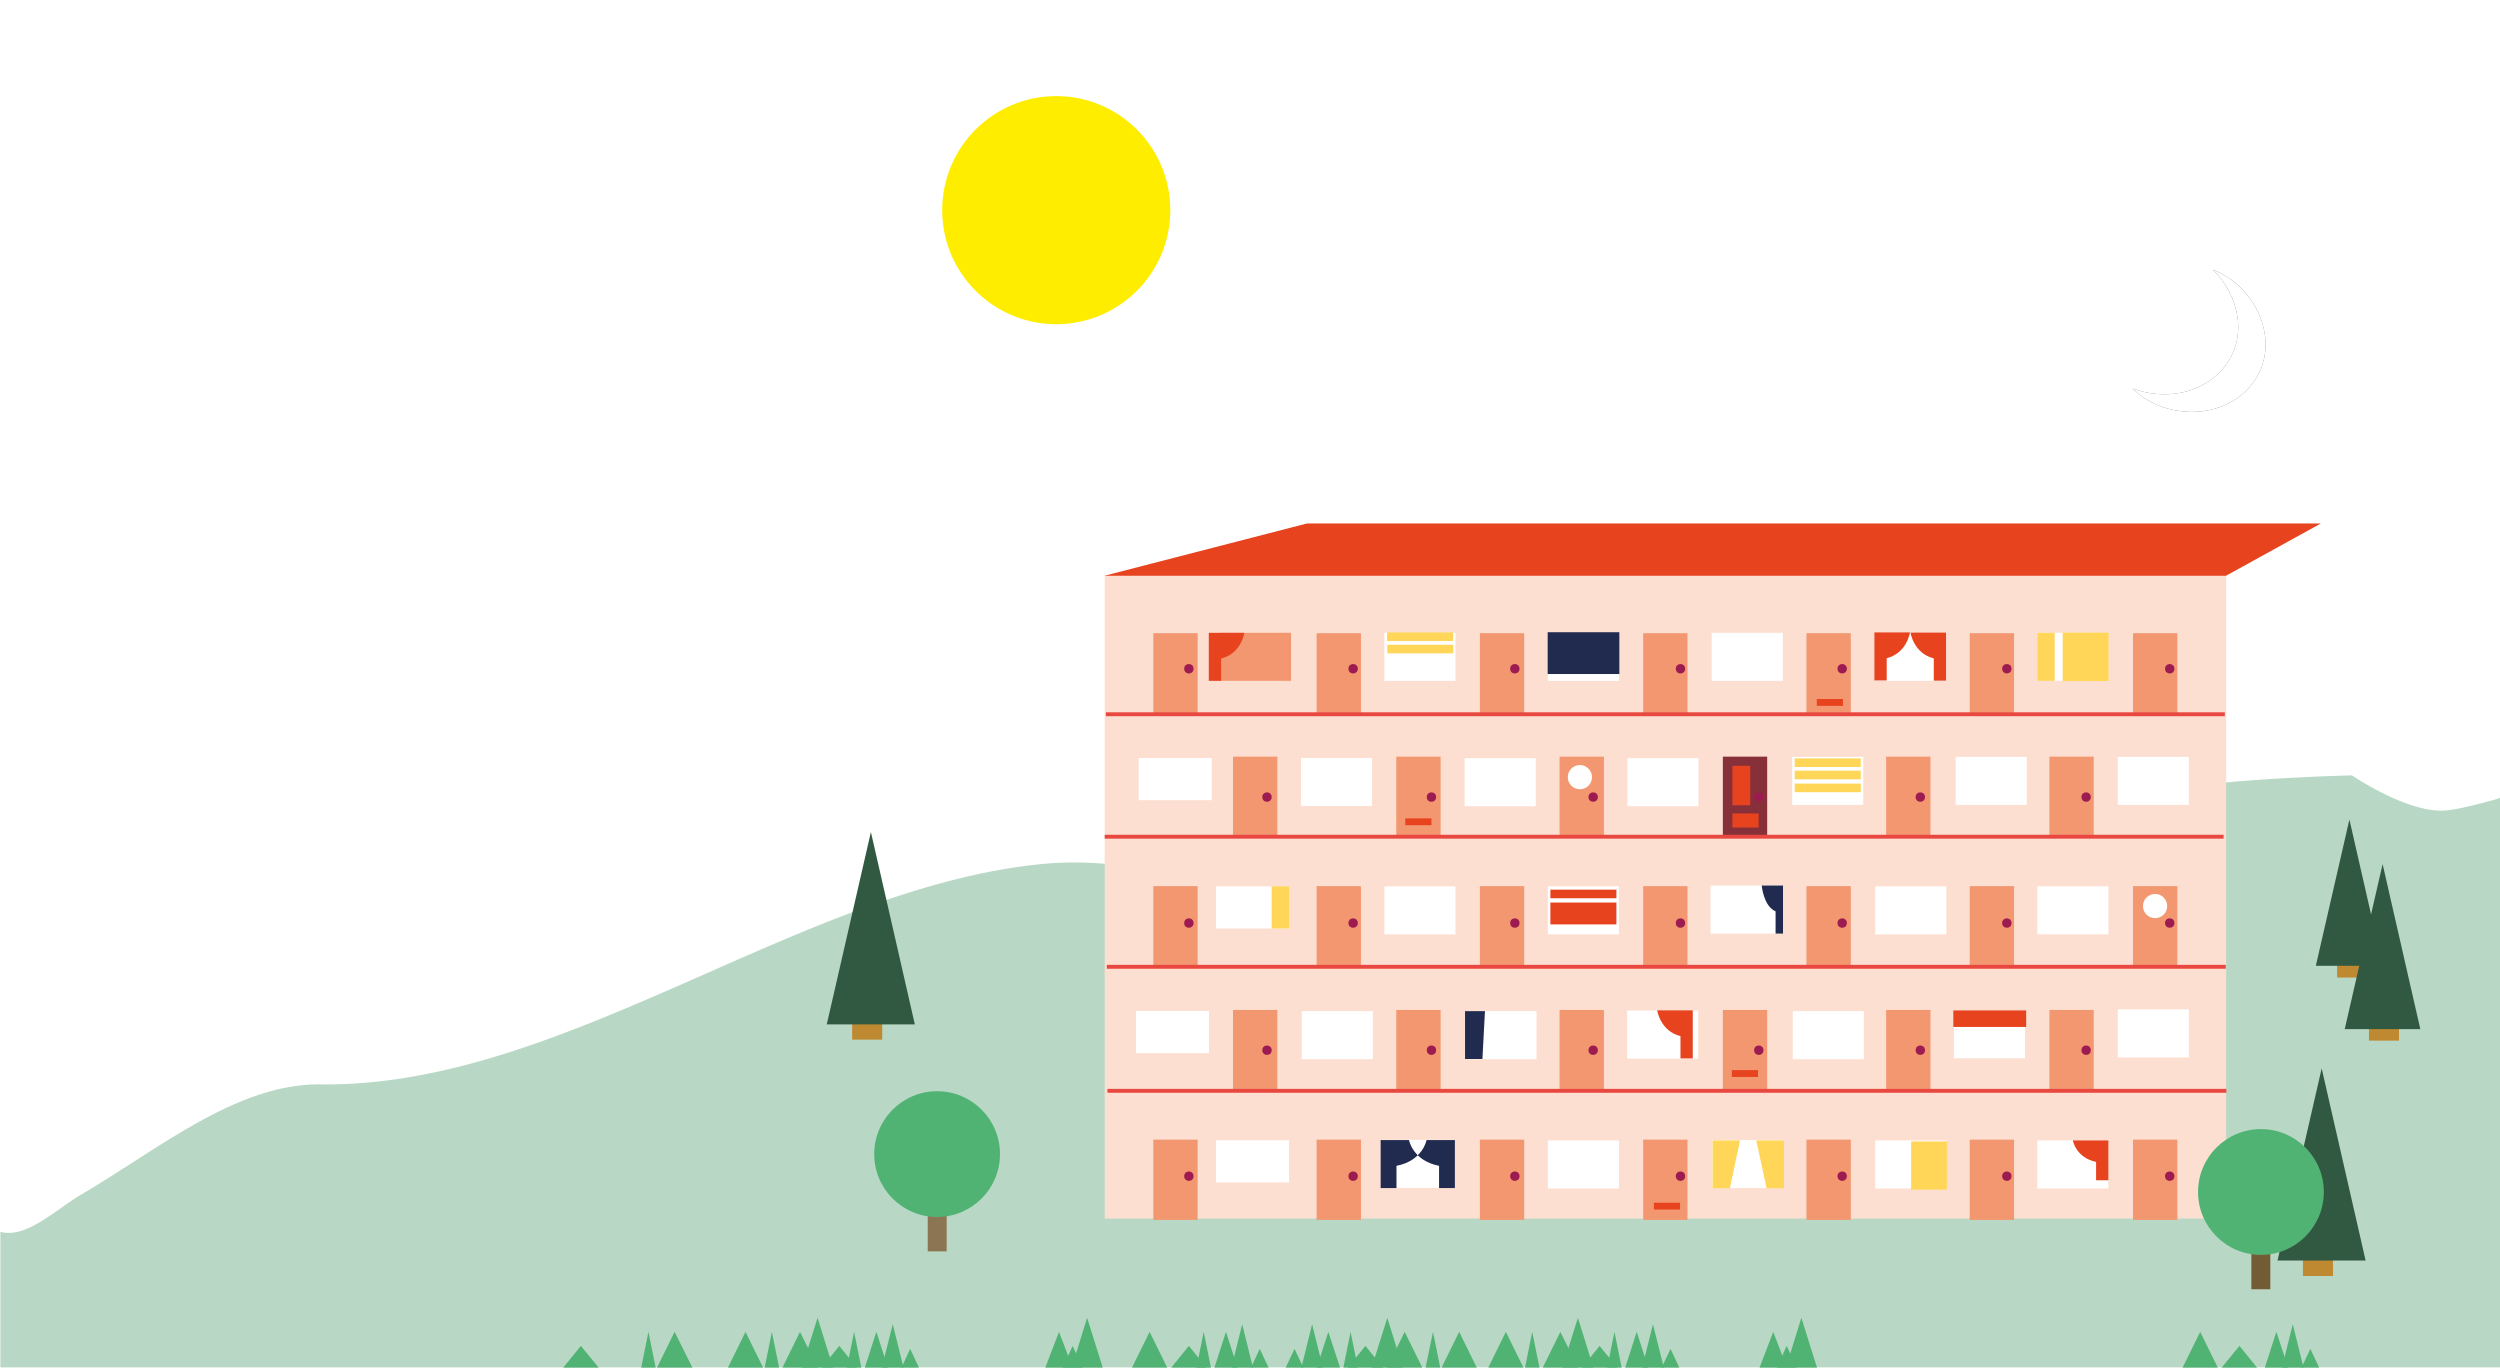 <svg xmlns:svg="http://www.w3.org/2000/svg" xmlns="http://www.w3.org/2000/svg" version="1.1" viewBox="0 0 1280 700.2">
    <defs>
        <filter id="moon" x="-0.4" width="1.9" y="-0.4" height="1.8" color-interpolation-filters="sRGB">
            <feGaussianBlur stdDeviation="12.1"/>
        </filter>
        <style>
            .st1 { fill: #f39770; }
            .st2 { fill: #9c1b50; }
            .st3 { fill: #b8d8c5; }
            .st4 { fill: #fcdfd0; }
            .st5 { fill: #e7431f; }
            .st6 { fill: #154410; }
            .st7 { fill: #ffffff; }
            .st8 { fill: #88303a; }
            .st9 { fill: #70706f; }
            .st10 { fill: #f0cc3f; }
            .st11 { fill: #202b4f; }
            .st12 { fill: #ffd657; }
            .st13 { fill: none; stroke-width: 2; stroke: #e94840; }
            .st14 { fill: #50b373; }
            .st15 { fill: none; stroke-linejoin: round; stroke: #fff; }
            .st16 { fill: #315941; }
            .st17 { fill: #be8931; }
            .st18 { fill: #735b34; }
            .st19 { fill: #8b7553; }
            .st20 { fill: #ffed00; }
        </style>
    </defs>
    <g>
        <path d="m1204.2 397c0 0-67.4 1.5-98.9 8.4-58.8 12.7-117 25.4-175.6 42.4-65.4 19-123.5 27.1-190.4 27.2-69.8 0-136.8-39.1-204.9-32.7-124.2 11.7-245.5 114.5-370.1 112.9-42.7-0.5-82 32.4-122.7 56.4-13.2 7.8-28.2 22.7-41.4 19.1l0 69.4 1279.8 0 0-291.6a51.7 51.7 0 0 1-4 1.3c-7.4 1.9-17.3 4.7-24.4 5.2-19.2 1.2-47.4-18-47.4-18z"
              class="st3"/>
        <rect height="329.1" width="574.2" y="294.8" x="565.6" class="st4"/>
        <polygon transform="translate(0,-4.7929688e-6)"
                 points="1139.7 294.8 565.4 294.8 565.4 294.8 669.2 268 1188.3 268 "
                 class="st5"/>
        <circle r="2.4" cy="346.5" cx="609.2" class="st6"/>
        <path d="m637.5 324c0 0-1.4 10.6-11.9 13.2l0 11.4-6.3 0 0-24.6z" class="st7"/>
        <rect height="41.1" width="22.7" y="387.4" x="882.1" class="st8"/>
        <rect height="41.1" width="22.7" y="453.7" x="590.5" class="st1"/>
        <rect height="41.1" width="22.7" y="453.7" x="674.1" class="st1"/>
        <rect height="41.1" width="22.7" y="453.7" x="757.7" class="st1"/>
        <rect height="41.1" width="22.7" y="453.7" x="841.3" class="st1"/>
        <rect height="41.1" width="22.7" y="453.7" x="924.9" class="st1"/>
        <rect height="41.1" width="22.7" y="387.4" x="631.3" class="st1"/>
        <rect height="41.1" width="22.7" y="387.4" x="714.9" class="st1"/>
        <rect height="41.1" width="22.7" y="387.4" x="798.5" class="st1"/>
        <rect height="41.1" width="22.7" y="387.4" x="965.7" class="st1"/>
        <rect height="41.1" width="22.7" y="387.4" x="1049.3" class="st1"/>
        <rect height="41.1" width="22.7" y="453.7" x="1008.5" class="st1"/>
        <rect height="41.1" width="22.7" y="453.7" x="1092.1" class="st1"/>
        <rect height="41.1" width="22.7" y="583.5" x="590.5" class="st1"/>
        <rect height="41.1" width="22.7" y="583.5" x="674.1" class="st1"/>
        <rect height="41.1" width="22.7" y="583.5" x="757.7" class="st1"/>
        <rect height="41.1" width="22.7" y="583.5" x="841.3" class="st1"/>
        <rect height="41.1" width="22.7" y="583.5" x="924.9" class="st1"/>
        <rect height="41.1" width="22.7" y="517.1" x="631.3" class="st1"/>
        <rect height="41.1" width="22.7" y="517.1" x="714.9" class="st1"/>
        <rect height="41.1" width="22.7" y="517.1" x="798.5" class="st1"/>
        <rect height="41.1" width="22.7" y="517.1" x="882.1" class="st1"/>
        <rect height="41.1" width="22.7" y="517.1" x="965.7" class="st1"/>
        <rect height="41.1" width="22.7" y="517.1" x="1049.3" class="st1"/>
        <rect height="41.1" width="22.7" y="583.5" x="1008.5" class="st1"/>
        <rect height="41.1" width="22.7" y="583.5" x="1092.1" class="st1"/>
        <rect height="41.1" width="22.7" y="324.2" x="590.5" class="st1"/>
        <rect height="41.1" width="22.7" y="324.2" x="674.1" class="st1"/>
        <rect height="41.1" width="22.7" y="324.2" x="757.7" class="st1"/>
        <rect height="41.1" width="22.7" y="324.2" x="841.3" class="st1"/>
        <rect height="41.1" width="22.7" y="324.2" x="924.9" class="st1"/>
        <rect height="41.1" width="22.7" y="324.2" x="1008.5" class="st1"/>
        <rect height="41.1" width="22.7" y="324.2" x="1092.1" class="st1"/>
        <rect height="24.6" width="36.4" y="324" x="624.6" class="st1"/>
        <circle r="2.4" cy="537.7" cx="815.7" class="st2"/>
        <circle r="2.4" cy="537.7" cx="900.5" class="st2"/>
        <circle r="2.4" cy="537.7" cx="983.2" class="st2"/>
        <circle r="2.4" cy="537.7" cx="1068.1" class="st2"/>
        <circle r="2.4" cy="537.7" cx="732.9" class="st2"/>
        <circle r="2.4" cy="537.7" cx="648.7" class="st2"/>
        <circle r="2.4" cy="602.2" cx="775.6" class="st2"/>
        <circle r="2.4" cy="602.2" cx="860.4" class="st2"/>
        <circle r="2.4" cy="602.2" cx="943.2" class="st2"/>
        <circle r="2.4" cy="602.2" cx="1027.5" class="st2"/>
        <circle r="2.4" cy="602.2" cx="1110.9" class="st2"/>
        <circle r="2.4" cy="602.2" cx="692.8" class="st2"/>
        <circle r="2.4" cy="602.2" cx="608.7" class="st2"/>
        <circle r="2.4" cy="408.1" cx="815.7" class="st2"/>
        <circle r="2.4" cy="408.1" cx="900.5" class="st2"/>
        <circle r="2.4" cy="408.1" cx="983.2" class="st2"/>
        <circle r="2.4" cy="408.1" cx="1068.1" class="st2"/>
        <circle r="2.4" cy="408.1" cx="732.9" class="st2"/>
        <circle r="2.4" cy="408.1" cx="648.7" class="st2"/>
        <circle r="2.4" cy="472.6" cx="775.6" class="st2"/>
        <circle r="2.4" cy="472.6" cx="860.4" class="st2"/>
        <circle r="2.4" cy="472.6" cx="943.2" class="st2"/>
        <circle r="2.4" cy="472.6" cx="1027.5" class="st2"/>
        <circle r="2.4" cy="472.6" cx="1110.9" class="st2"/>
        <circle r="2.4" cy="472.6" cx="692.8" class="st2"/>
        <circle r="2.4" cy="472.6" cx="608.7" class="st2"/>
        <circle r="2.4" cy="342.4" cx="775.6" class="st2"/>
        <circle r="2.4" cy="342.4" cx="860.4" class="st2"/>
        <circle r="2.4" cy="342.4" cx="943.2" class="st2"/>
        <circle r="2.4" cy="342.4" cx="1027.5" class="st2"/>
        <circle r="2.4" cy="342.4" cx="1110.9" class="st2"/>
        <circle r="2.4" cy="342.4" cx="692.8" class="st2"/>
        <circle r="2.4" cy="342.4" cx="608.7" class="st2"/>
        <path d="m904.9 472.8 0.4 0" class="st9"/>
        <rect height="24.6" width="36.4" y="583.6" x="707.6" class="st7"/>
        <rect height="21.6" width="37.4" y="453.8" x="622.6" class="st7"/>
        <rect height="24.6" width="36.4" y="388.2" x="749.9" class="st7"/>
        <rect height="24.6" width="36.4" y="388.2" x="833.2" class="st7"/>
        <rect height="24.6" width="36.4" y="388.1" x="666.1" class="st7"/>
        <rect height="24.6" width="36.4" y="387.5" x="917.6" class="st7"/>
        <rect height="24.6" width="36.4" y="387.5" x="1001.3" class="st7"/>
        <rect height="24.6" width="36.4" y="387.5" x="1084.3" class="st7"/>
        <rect height="24.6" width="36.4" y="453.8" x="708.8" class="st7"/>
        <rect height="24.6" width="36.4" y="453.8" x="792.5" class="st7"/>
        <rect height="24.6" width="36.4" y="453.4" x="875.8" class="st7"/>
        <rect height="24.6" width="36.4" y="453.8" x="960.1" class="st7"/>
        <rect height="24.6" width="36.4" y="453.8" x="1043.1" class="st7"/>
        <rect height="21.6" width="37.4" y="583.8" x="622.6" class="st7"/>
        <rect height="24.6" width="36.4" y="583.7" x="876.6" class="st7"/>
        <rect height="24.6" width="36.4" y="583.9" x="792.5" class="st7"/>
        <rect height="24.6" width="36.4" y="583.9" x="960.1" class="st7"/>
        <rect height="24.6" width="36.4" y="583.9" x="1043.1" class="st7"/>
        <rect height="21.6" width="37.4" y="517.6" x="581.6" class="st7"/>
        <rect height="24.6" width="36.4" y="517.7" x="750.3" class="st7"/>
        <rect height="24.6" width="36.4" y="517.7" x="917.9" class="st7"/>
        <rect height="24.6" width="36.4" y="517.2" x="1000.4" class="st7"/>
        <rect height="21.6" width="37.4" y="388.1" x="583" class="st7"/>
        <rect height="24.6" width="36.4" y="517.4" x="833.1" class="st7"/>
        <rect height="24.6" width="36.4" y="516.8" x="1084.3" class="st7"/>
        <rect height="24.6" width="36.4" y="324" x="708.8" class="st7"/>
        <rect height="24.6" width="36.4" y="324" x="792.5" class="st7"/>
        <rect height="24.6" width="36.4" y="324" x="876.4" class="st7"/>
        <rect height="24.6" width="36.4" y="324" x="960.1" class="st7"/>
        <rect height="24.6" width="36.4" y="324" x="1043.1" class="st7"/>
        <rect height="24.6" width="36.4" y="517.7" x="666.5" class="st7"/>
        <path d="m711.7 335.5 0 0.4" class="st10"/>
        <rect transform="matrix(0,1,-1,0,0,0)" height="36.7" width="21.4" y="-829.1" x="323.7"
              class="st11"/>
        <path d="m902 453.4c0 0 0.9 10.6 7.1 13.2l0 11.4 3.8 0 0-24.6zm-180.6 130.3c0 0 1.9 10.6 15.4 13.2l0 11.4 8.1 0 0-24.6zm9 0c0 0-1.9 10.6-15.4 13.2l0 11.4-8.1 0 0-24.6z"
              class="st11"/>
        <polygon transform="translate(0,-4.7929688e-6)"
                 points="750.1 517.7 750.1 542.2 750.1 542.2 759 542.2 760.3 517.7 "
                 class="st11"/>
        <rect height="21.6" width="8.9" y="453.8" x="651.1" class="st12"/>
        <rect transform="matrix(0,1,-1,0,0,0)" height="33.8" width="4.4" y="-744" x="323.8"
              class="st12"/>
        <rect transform="matrix(0,1,-1,0,0,0)" height="33.8" width="4.4" y="-744.1" x="330.1"
              class="st12"/>
        <rect transform="matrix(0,1,-1,0,0,0)" height="33.8" width="4.4" y="-952.7" x="388.3"
              class="st12"/>
        <rect transform="matrix(0,1,-1,0,0,0)" height="33.8" width="4.4" y="-952.7" x="394.6"
              class="st12"/>
        <rect transform="matrix(0,1,-1,0,0,0)" height="33.8" width="4.4" y="-952.7" x="401.2"
              class="st12"/>
        <rect height="24.6" width="8.9" y="324" x="1043.1" class="st12"/>
        <rect height="24.8" width="23.5" y="323.9" x="1056.1" class="st12"/>
        <polygon transform="translate(0,-4.7929688e-6)"
                 points="876.8 583.9 876.8 608.4 876.8 608.4 885.7 608.4 890.9 583.9 "
                 class="st12"/>
        <polygon transform="translate(0,-4.7929688e-6)"
                 points="913.4 583.9 913.4 608.4 913.4 608.4 904.5 608.4 899.2 583.9 "
                 class="st12"/>
        <rect height="24.7" width="18.3" y="584.4" x="978.5" class="st12"/>
        <rect height="3.5" width="13.4" y="419" x="719.5" class="st5"/>
        <rect height="3.5" width="13.4" y="357.9" x="930.2" class="st5"/>
        <rect height="20.2" width="9.1" y="392.1" x="887" class="st5"/>
        <rect height="7.2" width="13.4" y="416.5" x="887" class="st5"/>
        <rect height="3.5" width="13.4" y="547.9" x="886.7" class="st5"/>
        <rect height="3.5" width="13.4" y="615.8" x="846.8" class="st5"/>
        <path d="m637.1 324c0 0-1.5 10.6-11.9 13.2l0 11.4-6.3 0 0-24.6zm340.8-0.2c0 0-1.5 10.6-11.9 13.2l0 11.4-6.3 0 0-24.6zm0.3 0.1c0 0 1.5 10.6 11.9 13.2l0 11.4 6.3 0 0-24.6zm83.1 260c0 0 1.5 8.8 11.9 11l0 9.4 6.3 0 0-20.4zm-212.8-66.6c0 0 1.5 10.6 11.9 13.2l0 11.4 6.3 0 0-24.6z"
              class="st5"/>
        <rect height="8.5" width="37.3" y="517.3" x="1000.1" class="st5"/>
        <path d="m1002.1 526.7 0 0.4 -0.4-0.4 0 0.4" class="st5"/>
        <rect transform="matrix(0,1,-1,0,0,0)" height="33.8" width="4.4" y="-827.6" x="455.5"
              class="st5"/>
        <rect transform="matrix(0,1,-1,0,0,0)" height="33.8" width="11.2" y="-827.6" x="462.1"
              class="st5"/>
        <line y2="365.7" x2="1139.1" y1="365.7" x1="566.2"
              class="st13"/>
        <line y2="428.4" x2="1138.5" y1="428.4" x1="565.6"
              class="st13"/>
        <line y2="495" x2="1139.6" y1="495" x1="566.7"
              class="st13"/>
        <line y2="558.5" x2="1139.9" y1="558.5" x1="567"
              class="st13"/>
        <circle r="6.2" cy="463.9" cx="1103.4" class="st7"/>
        <circle r="6.2" cy="397.9" cx="808.9" class="st7"/>
        <polygon transform="translate(0,-4.7929688e-6)" points="335.7 700.2 328.3 700.2 332 681.9 332 681.9 "
                 class="st14"/>
        <polygon transform="translate(0,-4.7929688e-6)" points="900.9 700.2 914.9 700.2 907.9 681.9 907.9 681.9 "
                 class="st14"/>
        <polygon transform="translate(0,-4.7929688e-6)" points="909.8 700.2 919.9 700.2 914.8 689.1 914.8 689.1 "
                 class="st14"/>
        <polygon transform="translate(0,-4.7929688e-6)" points="535.2 700.2 549.2 700.2 542.2 681.9 542.2 681.9 "
                 class="st14"/>
        <polygon transform="translate(0,-4.7929688e-6)" points="544.1 700.2 554.2 700.2 549.2 689.1 549.2 689.1 "
                 class="st14"/>
        <polygon transform="translate(0,-4.7929688e-6)" points="579.6 700.2 597.6 700.2 588.6 681.9 588.6 681.9 "
                 class="st14"/>
        <polygon transform="translate(0,-4.7929688e-6)" points="548.7 700.2 564.6 700.2 556.6 674.7 556.6 674.7 "
                 class="st14"/>
        <polygon transform="translate(0,-4.7929688e-6)" points="599.7 700.2 617.7 700.2 608.7 689.1 608.7 689.1 "
                 class="st14"/>
        <polygon transform="translate(0,-4.7929688e-6)" points="612.6 700.2 620 700.2 616.3 681.9 616.3 681.9 "
                 class="st14"/>
        <polygon transform="translate(0,-4.7929688e-6)" points="621.8 700.2 633.6 700.2 627.7 681.9 627.7 681.9 "
                 class="st14"/>
        <polygon transform="translate(0,-4.7929688e-6)" points="640.5 700.2 649.5 700.2 645 690.6 645 690.6 "
                 class="st14"/>
        <polygon transform="translate(0,-4.7929688e-6)" points="630.5 700.2 641.5 700.2 636 678 636 678 "
                 class="st14"/>
        <polygon transform="translate(0,-4.7929688e-6)" points="756.1 700.2 738.1 700.2 747.1 681.9 747.1 681.9 "
                 class="st14"/>
        <polygon transform="translate(0,-4.7929688e-6)" points="737.4 700.2 729.9 700.2 733.7 681.9 733.7 681.9 "
                 class="st14"/>
        <polygon transform="translate(0,-4.7929688e-6)" points="728.2 700.2 710.2 700.2 719.2 681.9 719.2 681.9 "
                 class="st14"/>
        <polygon transform="translate(0,-4.7929688e-6)" points="718.2 700.2 702.3 700.2 710.3 674.7 710.3 674.7 "
                 class="st14"/>
        <polygon transform="translate(0,-4.7929688e-6)" points="708.1 700.2 690.1 700.2 699.1 689.1 699.1 689.1 "
                 class="st14"/>
        <polygon transform="translate(0,-4.7929688e-6)" points="695.2 700.2 687.8 700.2 691.5 681.9 691.5 681.9 "
                 class="st14"/>
        <polygon transform="translate(0,-4.7929688e-6)" points="686.1 700.2 674.2 700.2 680.1 681.9 680.1 681.9 "
                 class="st14"/>
        <polygon transform="translate(0,-4.7929688e-6)" points="667.3 700.2 658.3 700.2 662.8 690.6 662.8 690.6 "
                 class="st14"/>
        <polygon transform="translate(0,-4.7929688e-6)" points="677.3 700.2 666.3 700.2 671.8 678 671.8 678 "
                 class="st14"/>
        <polygon transform="translate(0,-4.7929688e-6)" points="762 700.2 780 700.2 771 681.9 771 681.9 "
                 class="st14"/>
        <polygon transform="translate(0,-4.7929688e-6)" points="780.8 700.2 788.2 700.2 784.5 681.9 784.5 681.9 "
                 class="st14"/>
        <polygon transform="translate(0,-4.7929688e-6)" points="789.9 700.2 808 700.2 798.9 681.9 798.9 681.9 "
                 class="st14"/>
        <polygon transform="translate(0,-4.7929688e-6)" points="799.9 700.2 815.8 700.2 807.9 674.7 807.9 674.7 "
                 class="st14"/>
        <polygon transform="translate(0,-4.7929688e-6)" points="810 700.2 828 700.2 819 689.1 819 689.1 "
                 class="st14"/>
        <polygon transform="translate(0,-4.7929688e-6)" points="822.9 700.2 830.3 700.2 826.6 681.9 826.6 681.9 "
                 class="st14"/>
        <polygon transform="translate(0,-4.7929688e-6)" points="832.1 700.2 843.9 700.2 838 681.9 838 681.9 "
                 class="st14"/>
        <polygon transform="translate(0,-4.7929688e-6)" points="850.8 700.2 859.8 700.2 855.3 690.6 855.3 690.6 "
                 class="st14"/>
        <polygon transform="translate(0,-4.7929688e-6)" points="840.8 700.2 851.9 700.2 846.3 678 846.3 678 "
                 class="st14"/>
        <polygon transform="translate(0,-4.7929688e-6)" points="1117.5 700.2 1135.5 700.2 1126.5 681.9 1126.5 681.9 "
                 class="st14"/>
        <polygon transform="translate(0,-4.7929688e-6)" points="914.4 700.2 930.3 700.2 922.3 674.7 922.3 674.7 "
                 class="st14"/>
        <polygon transform="translate(0,-4.7929688e-6)" points="1137.5 700.2 1155.6 700.2 1146.6 689.1 1146.6 689.1 "
                 class="st14"/>
        <polygon transform="translate(0,-4.7929688e-6)" points="1159.6 700.2 1171.5 700.2 1165.5 681.9 1165.5 681.9 "
                 class="st14"/>
        <polygon transform="translate(0,-4.7929688e-6)" points="1178.4 700.2 1187.4 700.2 1182.9 690.6 1182.9 690.6 "
                 class="st14"/>
        <polygon transform="translate(0,-4.7929688e-6)" points="1168.4 700.2 1179.4 700.2 1173.9 678 1173.9 678 "
                 class="st14"/>
        <polygon transform="translate(0,-4.7929688e-6)" points="354.5 700.2 336.4 700.2 345.4 681.9 345.4 681.9 "
                 class="st14"/>
        <polygon transform="translate(0,-4.7929688e-6)" points="306.5 700.2 288.4 700.2 297.4 689.1 297.4 689.1 "
                 class="st14"/>
        <polygon transform="translate(0,-4.7929688e-6)" points="372.7 700.2 390.7 700.2 381.7 681.9 381.7 681.9 "
                 class="st14"/>
        <polygon transform="translate(0,-4.7929688e-6)" points="391.5 700.2 398.9 700.2 395.2 681.9 395.2 681.9 "
                 class="st14"/>
        <polygon transform="translate(0,-4.7929688e-6)" points="400.6 700.2 418.7 700.2 409.6 681.9 409.6 681.9 "
                 class="st14"/>
        <polygon transform="translate(0,-4.7929688e-6)" points="410.6 700.2 426.5 700.2 418.6 674.7 418.6 674.7 "
                 class="st14"/>
        <polygon transform="translate(0,-4.7929688e-6)" points="420.7 700.2 438.7 700.2 429.7 689.1 429.7 689.1 "
                 class="st14"/>
        <polygon transform="translate(0,-4.7929688e-6)" points="433.6 700.2 441 700.2 437.3 681.9 437.3 681.9 "
                 class="st14"/>
        <polygon transform="translate(0,-4.7929688e-6)" points="442.8 700.2 454.6 700.2 448.7 681.9 448.7 681.9 "
                 class="st14"/>
        <polygon transform="translate(0,-4.7929688e-6)" points="461.6 700.2 470.5 700.2 466 690.6 466 690.6 "
                 class="st14"/>
        <polygon transform="translate(0,-4.7929688e-6)" points="451.5 700.2 462.6 700.2 457.1 678 457.1 678 "
                 class="st14"/>
        <rect height="31.5" width="15.4" y="621.8" x="1179.1" class="st17"/>
        <rect height="37.2" width="9.7" y="622.9" x="1152.7" class="st18"/>
        <rect height="24" width="11.7" y="476.5" x="1196.6" class="st17"/>
        <rect height="31.5" width="15.4" y="501.3" x="1212.9" class="st17"/>
        <rect height="31.5" width="15.4" y="500.8" x="436.3" class="st17"/>
        <rect height="37.2" width="9.7" y="603.5" x="475" class="st19"/>
        <polygon transform="translate(0,-4.7929688e-6)" points="1166.1 645.4 1211.2 645.4 1188.7 547 1188.7 547 "
                 class="st16"/>
        <circle r="32.2" cy="610.3" cx="1157.6" class="st14"/>
        <polygon transform="translate(0,-4.7929688e-6)" points="1185.7 494.5 1220 494.5 1202.9 419.6 1202.9 419.6 "
                 class="st16"/>
        <polygon transform="translate(0,-4.7929688e-6)" points="1200.5 526.9 1239.2 526.9 1219.9 442.4 1219.9 442.4 "
                 class="st16"/>
        <polygon transform="translate(0,-4.7929688e-6)" points="423.3 524.5 468.4 524.5 445.9 426 445.9 426 "
                 class="st16"/>
        <circle r="32.2" cy="590.9" cx="479.8" class="st14"/>
        <circle r="58.4" cy="107.6" cx="540.8" class="st20"/>
    </g>
    <g class="stars">
        <g transform="translate(-3.4161414e-6,0.2)">
            <g>
                <line x1="1215.5" y1="335.4" x2="1223" y2="330.6"
                      class="st15"/>
                <line x1="1219.6" y1="332.7" x2="1218.6" y2="328.9"
                      class="st15"/>
                <line x1="1219.6" y1="332.7" x2="1224.7" y2="335"
                      class="st15"/>
                <line x1="1219.6" y1="332.7" x2="1219.5" y2="337"
                      class="st15"/>
            </g>
            <g>
                <line x1="1252.1" y1="309.1" x2="1251.1" y2="299"
                      class="st15"/>
                <line x1="1251.7" y1="304.8" x2="1256.9" y2="299.5"
                      class="st15"/>
                <line x1="1251.7" y1="304.8" x2="1257.9" y2="305.7"
                      class="st15"/>
                <line x1="1251.7" y1="304.8" x2="1245.8" y2="308.6"
                      class="st15"/>
            </g>
            <g>
                <g style="fill-opacity:0.6;fill:#000;filter:url(#moon)">
                    <path
                            d="m1139.5 141.1c-2.2-1.3-4.4-2.4-6.5-3.2 13.3 13 18.6 34.8 5.1 50.7-11.6 13.6-30.9 15.9-46.2 10.1 14.8 15.1 44.6 17.2 60.2-1.1 15.8-18.6 5.9-45.4-12.6-56.5z"
                            style="fill-opacity:0.6;fill:#000"/>
                </g>
                <g>
                    <path
                            d="m1139.5 141.1c-2.2-1.3-4.4-2.4-6.5-3.2 13.3 13 18.6 34.8 5.1 50.7-11.6 13.6-30.9 15.9-46.2 10.1 14.8 15.1 44.6 17.2 60.2-1.1 15.8-18.6 5.9-45.4-12.6-56.5z"
                            class="st7"/>
                </g>
            </g>
            <g>
                <line x1="982.5" y1="153.2" x2="971.9" y2="159.3"
                      class="st15"/>
                <line x1="973.3" y1="153.9" x2="977.9" y2="164"
                      class="st15"/>
                <line x1="978.3" y1="150.7" x2="972.9" y2="164.5"
                      class="st15"/>
            </g>
            <g>
                <line x1="1215.5" y1="335.4" x2="1223" y2="330.6"
                      class="st15"/>
                <line x1="1219.6" y1="332.7" x2="1218.6" y2="328.9"
                      class="st15"/>
                <line x1="1219.6" y1="332.7" x2="1224.7" y2="335"
                      class="st15"/>
                <line x1="1219.6" y1="332.7" x2="1219.5" y2="337"
                      class="st15"/>
            </g>
            <g>
                <line x1="832.7" y1="150.6" x2="828.3" y2="154.7"
                      class="st15"/>
                <line x1="830.4" y1="152.7" x2="833.9" y2="157.1"
                      class="st15"/>
                <line x1="830.4" y1="152.7" x2="837.4" y2="153.2"
                      class="st15"/>
                <line x1="830.4" y1="152.7" x2="828.5" y2="148.4"
                      class="st15"/>
            </g>
            <g>
                <line x1="160.9" y1="101.1" x2="155.7" y2="107.8"
                      class="st15"/>
                <line x1="155.7" y1="101.4" x2="158.2" y2="104.5"
                      class="st15"/>
                <line x1="158.2" y1="104.5" x2="162.9" y2="103.8"
                      class="st15"/>
                <line x1="158.2" y1="104.5" x2="162.4" y2="107.3"
                      class="st15"/>
            </g>
            <g>
                <line x1="808.2" y1="194.1" x2="815.3" y2="199"
                      class="st15"/>
                <line x1="813.6" y1="193.3" x2="812.6" y2="197.1"
                      class="st15"/>
                <line x1="812.6" y1="197.1" x2="806.7" y2="197.5"
                      class="st15"/>
                <line x1="812.6" y1="197.1" x2="813.4" y2="201.2"
                      class="st15"/>
                <line x1="812.6" y1="197.1" x2="808.7" y2="200.2"
                      class="st15"/>
            </g>
            <g>
                <line x1="447.9" y1="175.7" x2="453.1" y2="175.7"
                      class="st15"/>
                <line x1="453.1" y1="175.7" x2="449.9" y2="171.3"
                      class="st15"/>
                <line x1="453.1" y1="175.7" x2="456.8" y2="173"
                      class="st15"/>
                <line x1="453.3" y1="173" x2="453.6" y2="179.7"
                      class="st15"/>
            </g>
            <g>
                <line x1="808" y1="117.5" x2="808.6" y2="124.2"
                      class="st15"/>
                <line x1="808.3" y1="120.8" x2="812.1" y2="118.7"
                      class="st15"/>
                <line x1="808.3" y1="120.8" x2="804.2" y2="121.6"
                      class="st15"/>
            </g>
            <g>
                <line x1="709.4" y1="176.4" x2="708.4" y2="166.3"
                      class="st15"/>
                <line x1="708.9" y1="172.1" x2="714.2" y2="166.8"
                      class="st15"/>
                <line x1="708.9" y1="172.1" x2="715.1" y2="173"
                      class="st15"/>
                <line x1="708.9" y1="172.1" x2="703.1" y2="175.9"
                      class="st15"/>
            </g>
            <g>
                <line x1="731.5" y1="148.9" x2="727.7" y2="140.2"
                      class="st15"/>
                <line x1="729.6" y1="144.5" x2="735.9" y2="142.2"
                      class="st15"/>
                <line x1="729.6" y1="144.5" x2="720.4" y2="144.6"
                      class="st15"/>
            </g>
            <g>
                <line x1="1173.1" y1="137.4" x2="1178.3" y2="137.4"
                      class="st15"/>
                <line x1="1178.3" y1="137.4" x2="1175.1" y2="132.9"
                      class="st15"/>
                <line x1="1178.3" y1="137.4" x2="1182" y2="134.6"
                      class="st15"/>
                <line x1="1178.5" y1="134.6" x2="1178.8" y2="141.3"
                      class="st15"/>
            </g>
            <g>
                <line x1="421.6" y1="71.1" x2="420.7" y2="61"
                      class="st15"/>
                <line x1="421.2" y1="66.8" x2="426.5" y2="61.5"
                      class="st15"/>
                <line x1="421.2" y1="66.8" x2="427.4" y2="67.8"
                      class="st15"/>
                <line x1="421.2" y1="66.8" x2="415.4" y2="70.6"
                      class="st15"/>
            </g>
            <g>
                <line x1="183.7" y1="465.3" x2="182.7" y2="455.2"
                      class="st15"/>
                <line x1="183.3" y1="460.9" x2="188.5" y2="455.6"
                      class="st15"/>
                <line x1="183.3" y1="460.9" x2="189.5" y2="461.9"
                      class="st15"/>
                <line x1="183.3" y1="460.9" x2="177.4" y2="464.8"
                      class="st15"/>
            </g>
            <g>
                <line x1="580.3" y1="222.3" x2="579.3" y2="212.2"
                      class="st15"/>
                <line x1="579.9" y1="218" x2="585.1" y2="212.7"
                      class="st15"/>
                <line x1="579.9" y1="218" x2="586.1" y2="219"
                      class="st15"/>
                <line x1="579.9" y1="218" x2="574" y2="221.9"
                      class="st15"/>
            </g>
            <g>
                <line x1="1252.1" y1="309.1" x2="1251.1" y2="299"
                      class="st15"/>
                <line x1="1251.7" y1="304.8" x2="1256.9" y2="299.5"
                      class="st15"/>
                <line x1="1251.7" y1="304.8" x2="1257.9" y2="305.7"
                      class="st15"/>
                <line x1="1251.7" y1="304.8" x2="1245.8" y2="308.6"
                      class="st15"/>
            </g>
        </g>
    </g>
</svg>